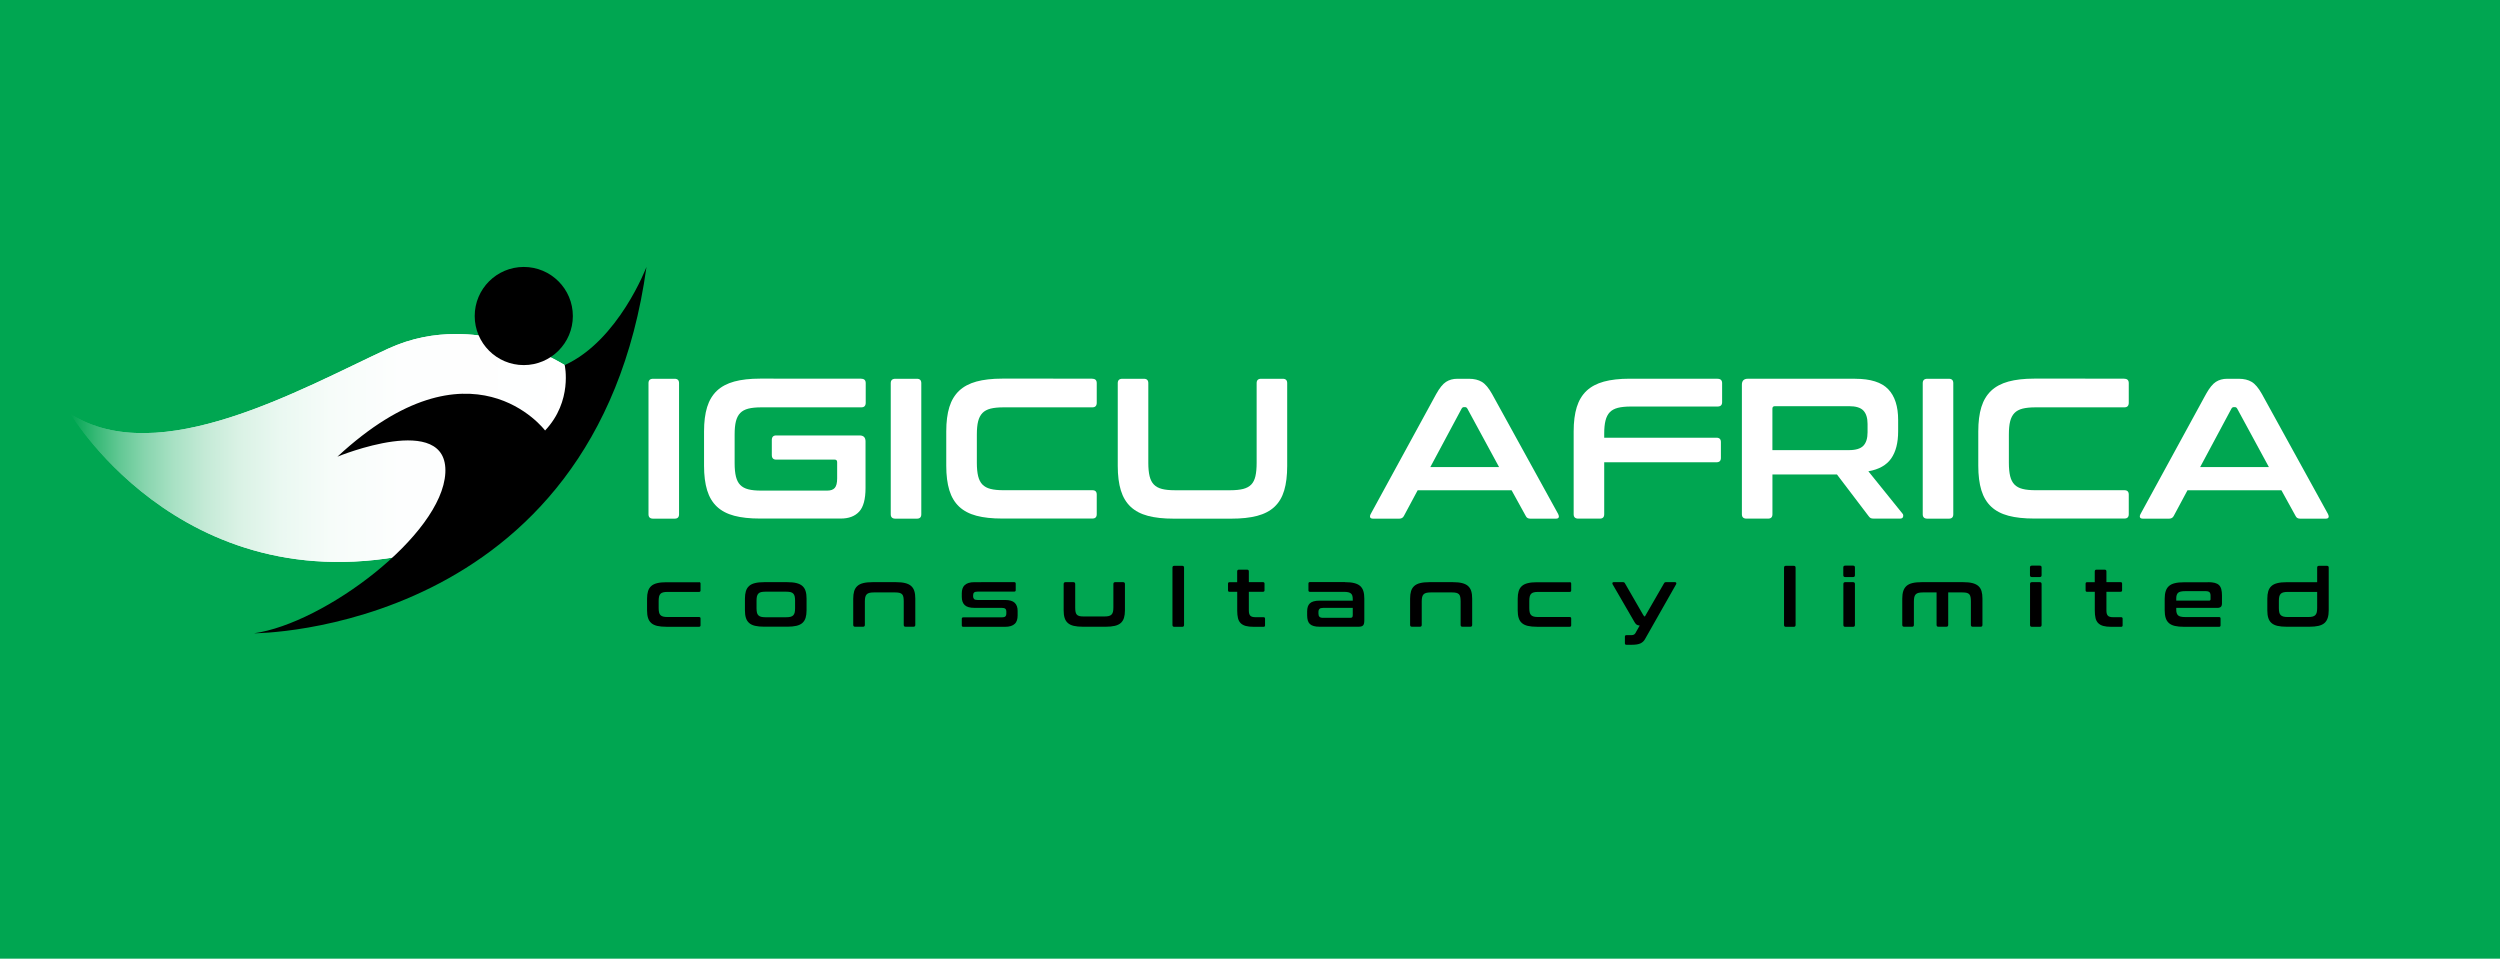 <?xml version="1.0" encoding="utf-8"?>
<!-- Generator: Adobe Illustrator 24.0.1, SVG Export Plug-In . SVG Version: 6.00 Build 0)  -->
<svg version="1.0" id="Layer_1" xmlns="http://www.w3.org/2000/svg" xmlns:xlink="http://www.w3.org/1999/xlink" x="0px" y="0px"
	 viewBox="0 0 679.15 260.43" style="enable-background:new 0 0 679.15 260.43;" xml:space="preserve">
<style type="text/css">
	.st0{clip-path:url(#XMLID_15_);fill:url(#XMLID_95_);}
	.st1{fill:#00A651;}
	.st2{clip-path:url(#XMLID_97_);fill:url(#XMLID_98_);}
	.st3{fill:#FFFFFF;}
	.st4{fill:#009857;}
	.st5{fill:#36895E;}
	.st6{fill:#48785D;}
	.st7{fill:#4B6557;}
	.st8{fill:#404A46;}
</style>
<rect id="XMLID_79_" class="st1" width="679.15" height="260.43"/>
<g id="XMLID_1_">
	<g id="XMLID_73_">
		<g id="XMLID_76_">
			<defs>
				<path id="XMLID_77_" d="M105.42,94.73c-23.99,11.11-62.2,32.88-86.19,17.77c0,0,32.88,55.53,100.85,35.99l17.77-17.77l17.77-12
					l6.22-15.99l-8.44-3.55c0,0-13.03-8.44-29.48-8.44C118.05,90.73,111.74,91.81,105.42,94.73"/>
			</defs>
			<linearGradient id="XMLID_15_" gradientUnits="userSpaceOnUse" x1="19.231" y1="121.698" x2="161.846" y2="121.698">
				<stop  offset="0" style="stop-color:#00A651"/>
				<stop  offset="7.129550e-03" style="stop-color:#09A957"/>
				<stop  offset="0.048" style="stop-color:#37B976"/>
				<stop  offset="0.093" style="stop-color:#62C894"/>
				<stop  offset="0.142" style="stop-color:#88D5AE"/>
				<stop  offset="0.196" style="stop-color:#A8E1C4"/>
				<stop  offset="0.255" style="stop-color:#C4EAD6"/>
				<stop  offset="0.321" style="stop-color:#DAF2E5"/>
				<stop  offset="0.399" style="stop-color:#EAF8F1"/>
				<stop  offset="0.494" style="stop-color:#F6FCF9"/>
				<stop  offset="0.629" style="stop-color:#FDFEFE"/>
				<stop  offset="1" style="stop-color:#FFFFFF"/>
			</linearGradient>
			<use xlink:href="#XMLID_77_"  style="overflow:visible;fill:url(#XMLID_15_);"/>
			<clipPath id="XMLID_95_">
				<use xlink:href="#XMLID_77_"  style="overflow:visible;"/>
			</clipPath>
			<linearGradient id="XMLID_96_" gradientUnits="userSpaceOnUse" x1="19.231" y1="129.387" x2="161.846" y2="129.387">
				<stop  offset="0" style="stop-color:#00A651"/>
				<stop  offset="7.129550e-03" style="stop-color:#09A957"/>
				<stop  offset="0.048" style="stop-color:#37B976"/>
				<stop  offset="0.093" style="stop-color:#62C894"/>
				<stop  offset="0.142" style="stop-color:#88D5AE"/>
				<stop  offset="0.196" style="stop-color:#A8E1C4"/>
				<stop  offset="0.255" style="stop-color:#C4EAD6"/>
				<stop  offset="0.321" style="stop-color:#DAF2E5"/>
				<stop  offset="0.399" style="stop-color:#EAF8F1"/>
				<stop  offset="0.494" style="stop-color:#F6FCF9"/>
				<stop  offset="0.629" style="stop-color:#FDFEFE"/>
				<stop  offset="1" style="stop-color:#FFFFFF"/>
			</linearGradient>
			
				<rect id="XMLID_78_" x="19.23" y="90.73" style="clip-path:url(#XMLID_95_);fill:url(#XMLID_96_);" width="142.62" height="77.31"/>
		</g>
		<path id="XMLID_75_" d="M155.62,85.85c0,7.36-5.97,13.33-13.33,13.33c-7.36,0-13.33-5.97-13.33-13.33
			c0-7.36,5.97-13.33,13.33-13.33C149.66,72.52,155.62,78.49,155.62,85.85"/>
		<path id="XMLID_74_" d="M175.62,72.52c0,0-7.55,19.99-22.21,26.66c0,0,2.22,9.78-5.33,17.77c0,0-19.99-26.66-56.42,7.11
			c0,0,30.21-12.44,29.32,4.44c-0.89,16.88-32.88,40.87-51.98,43.54C68.99,172.04,161.85,172.04,175.62,72.52"/>
	</g>
	<g id="XMLID_47_">
		<path id="XMLID_71_" class="st3" d="M183.28,102.9c0.8,0,1.19,0.4,1.19,1.19v35.62c0,0.8-0.4,1.19-1.19,1.19h-5.86
			c-0.83,0-1.25-0.4-1.25-1.19v-35.62c0-0.8,0.42-1.19,1.25-1.19H183.28z"/>
		<path id="XMLID_69_" class="st3" d="M233.99,102.9c0.8,0,1.19,0.4,1.19,1.19v5.32c0,0.83-0.4,1.25-1.19,1.25h-27.2
			c-1.41,0-2.58,0.12-3.5,0.35c-0.92,0.24-1.66,0.63-2.2,1.19s-0.93,1.31-1.17,2.25c-0.24,0.94-0.35,2.14-0.35,3.58v7.82
			c0,1.45,0.12,2.65,0.35,3.61c0.24,0.96,0.62,1.72,1.17,2.28s1.28,0.96,2.2,1.19c0.92,0.24,2.09,0.35,3.5,0.35h17.92
			c0.94,0,1.63-0.24,2.06-0.73c0.43-0.49,0.65-1.35,0.65-2.58v-4.4c0-0.47-0.22-0.71-0.65-0.71h-15.91c-0.8,0-1.19-0.42-1.19-1.25
			v-4.07c0-0.83,0.4-1.25,1.19-1.25h22.64c1.09,0,1.63,0.54,1.63,1.63v12.65c0,3.04-0.58,5.19-1.74,6.43
			c-1.16,1.25-2.82,1.87-4.99,1.87h-21.94c-2.75,0-5.09-0.25-7-0.76c-1.92-0.51-3.48-1.33-4.7-2.47c-1.21-1.14-2.1-2.62-2.66-4.45
			c-0.56-1.83-0.84-4.04-0.84-6.65v-9.34c0-2.61,0.28-4.81,0.84-6.62c0.56-1.81,1.45-3.28,2.66-4.43c1.21-1.14,2.78-1.97,4.7-2.5
			c1.92-0.52,4.25-0.79,7-0.79H233.99z"/>
		<path id="XMLID_67_" class="st3" d="M249.09,102.9c0.8,0,1.19,0.4,1.19,1.19v35.62c0,0.8-0.4,1.19-1.19,1.19h-5.86
			c-0.83,0-1.25-0.4-1.25-1.19v-35.62c0-0.8,0.42-1.19,1.25-1.19H249.09z"/>
		<path id="XMLID_65_" class="st3" d="M296.75,102.9c0.8,0,1.19,0.4,1.19,1.19v5.32c0,0.83-0.4,1.25-1.19,1.25h-24.16
			c-1.41,0-2.58,0.12-3.5,0.35c-0.92,0.24-1.66,0.63-2.2,1.19c-0.54,0.56-0.93,1.31-1.17,2.25s-0.35,2.14-0.35,3.58v7.71
			c0,1.45,0.12,2.65,0.35,3.61c0.24,0.96,0.62,1.72,1.17,2.28c0.54,0.56,1.28,0.96,2.2,1.19c0.92,0.24,2.09,0.35,3.5,0.35h24.16
			c0.8,0,1.19,0.4,1.19,1.19v5.32c0,0.8-0.4,1.19-1.19,1.19h-24.49c-2.75,0-5.09-0.25-7-0.76c-1.92-0.51-3.48-1.33-4.7-2.47
			c-1.21-1.14-2.1-2.62-2.66-4.45c-0.56-1.83-0.84-4.04-0.84-6.65v-9.34c0-2.61,0.28-4.81,0.84-6.62c0.56-1.81,1.45-3.28,2.66-4.43
			c1.21-1.14,2.78-1.97,4.7-2.5c1.92-0.52,4.25-0.79,7-0.79H296.75z"/>
		<path id="XMLID_63_" class="st3" d="M310.76,102.9c0.8,0,1.19,0.4,1.19,1.19v21.66c0,1.45,0.12,2.65,0.35,3.61
			c0.24,0.96,0.62,1.72,1.17,2.28s1.28,0.96,2.2,1.19c0.92,0.24,2.09,0.35,3.5,0.35h15.04c1.41,0,2.58-0.12,3.5-0.35
			c0.92-0.24,1.66-0.63,2.2-1.19c0.54-0.56,0.92-1.32,1.14-2.28c0.22-0.96,0.33-2.16,0.33-3.61v-21.66c0-0.8,0.4-1.19,1.19-1.19
			h5.92c0.8,0,1.19,0.4,1.19,1.19v22.48c0,2.61-0.27,4.82-0.81,6.65c-0.54,1.83-1.42,3.31-2.63,4.45c-1.21,1.14-2.79,1.96-4.72,2.47
			c-1.94,0.51-4.28,0.76-7.03,0.76h-15.64c-2.75,0-5.09-0.25-7-0.76c-1.92-0.51-3.48-1.33-4.7-2.47c-1.21-1.14-2.1-2.62-2.66-4.45
			c-0.56-1.83-0.84-4.04-0.84-6.65v-22.48c0-0.8,0.42-1.19,1.25-1.19H310.76z"/>
		<path id="XMLID_60_" class="st3" d="M399.09,102.9c1.38,0,2.53,0.28,3.47,0.84s1.86,1.66,2.77,3.28l17.97,32.63
			c0.18,0.36,0.23,0.66,0.14,0.9c-0.09,0.24-0.35,0.35-0.79,0.35h-6.9c-0.62,0-1.03-0.23-1.25-0.71l-3.86-7h-25.52l-3.75,7
			c-0.25,0.47-0.67,0.71-1.25,0.71h-7.06c-0.47,0-0.75-0.12-0.84-0.35c-0.09-0.24-0.05-0.53,0.14-0.9l17.81-32.63
			c0.91-1.63,1.79-2.72,2.66-3.28c0.87-0.56,1.88-0.84,3.04-0.84H399.09z M388.56,126.89h18.68l-8.63-15.91
			c-0.15-0.25-0.34-0.38-0.6-0.38h-0.33c-0.25,0-0.45,0.13-0.6,0.38L388.56,126.89z"/>
		<path id="XMLID_58_" class="st3" d="M466.58,102.9c0.83,0,1.25,0.4,1.25,1.19v5.16c0,0.8-0.42,1.19-1.25,1.19h-23.56
			c-1.41,0-2.58,0.12-3.5,0.35c-0.92,0.24-1.66,0.63-2.2,1.19s-0.93,1.32-1.17,2.28c-0.24,0.96-0.35,2.15-0.35,3.56v1.09h30.51
			c0.8,0,1.19,0.4,1.19,1.19v4.29c0,0.8-0.4,1.19-1.19,1.19h-30.51v14.12c0,0.8-0.4,1.19-1.19,1.19h-5.86
			c-0.83,0-1.25-0.4-1.25-1.19v-22.48c0-2.61,0.28-4.81,0.84-6.62c0.56-1.81,1.45-3.28,2.66-4.43c1.21-1.14,2.78-1.97,4.7-2.5
			c1.92-0.52,4.25-0.79,7-0.79H466.58z"/>
		<path id="XMLID_55_" class="st3" d="M503.98,102.9c4.16,0,7.15,0.94,8.96,2.82c1.81,1.88,2.71,4.67,2.71,8.36v3.1
			c0,3.11-0.63,5.57-1.9,7.38c-1.27,1.81-3.33,2.97-6.19,3.47l9.28,11.51c0.18,0.18,0.23,0.45,0.16,0.81
			c-0.07,0.36-0.36,0.54-0.87,0.54h-7c-0.47,0-0.8-0.05-0.98-0.16c-0.18-0.11-0.36-0.29-0.54-0.54l-8.58-11.29H481.5v10.8
			c0,0.8-0.4,1.19-1.19,1.19h-5.86c-0.83,0-1.25-0.4-1.25-1.19v-35.18c0-1.09,0.54-1.63,1.63-1.63H503.98z M481.5,122.28h20.79
			c1.85,0,3.15-0.4,3.91-1.19c0.76-0.8,1.14-2.01,1.14-3.64v-2.28c0-1.63-0.38-2.84-1.14-3.64s-2.06-1.19-3.91-1.19h-20.09
			c-0.47,0-0.71,0.22-0.71,0.65V122.28z"/>
		<path id="XMLID_53_" class="st3" d="M529.44,102.9c0.8,0,1.19,0.4,1.19,1.19v35.62c0,0.8-0.4,1.19-1.19,1.19h-5.86
			c-0.83,0-1.25-0.4-1.25-1.19v-35.62c0-0.8,0.42-1.19,1.25-1.19H529.44z"/>
		<path id="XMLID_51_" class="st3" d="M577.11,102.9c0.8,0,1.19,0.4,1.19,1.19v5.32c0,0.83-0.4,1.25-1.19,1.25h-24.16
			c-1.41,0-2.58,0.12-3.5,0.35c-0.92,0.24-1.66,0.63-2.2,1.19c-0.54,0.56-0.93,1.31-1.17,2.25c-0.24,0.94-0.35,2.14-0.35,3.58v7.71
			c0,1.45,0.12,2.65,0.35,3.61c0.24,0.96,0.62,1.72,1.17,2.28c0.54,0.56,1.28,0.96,2.2,1.19c0.92,0.24,2.09,0.35,3.5,0.35h24.16
			c0.8,0,1.19,0.4,1.19,1.19v5.32c0,0.8-0.4,1.19-1.19,1.19h-24.49c-2.75,0-5.09-0.25-7-0.76c-1.92-0.51-3.48-1.33-4.7-2.47
			c-1.21-1.14-2.1-2.62-2.66-4.45c-0.56-1.83-0.84-4.04-0.84-6.65v-9.34c0-2.61,0.28-4.81,0.84-6.62c0.56-1.81,1.45-3.28,2.66-4.43
			c1.21-1.14,2.78-1.97,4.7-2.5c1.92-0.52,4.25-0.79,7-0.79H577.11z"/>
		<path id="XMLID_48_" class="st3" d="M608.22,102.9c1.38,0,2.53,0.28,3.47,0.84s1.86,1.66,2.77,3.28l17.97,32.63
			c0.18,0.36,0.23,0.66,0.14,0.9c-0.09,0.24-0.35,0.35-0.79,0.35h-6.9c-0.62,0-1.03-0.23-1.25-0.71l-3.86-7h-25.52l-3.75,7
			c-0.25,0.47-0.67,0.71-1.25,0.71h-7.06c-0.47,0-0.75-0.12-0.84-0.35c-0.09-0.24-0.05-0.53,0.14-0.9l17.81-32.63
			c0.91-1.63,1.79-2.72,2.66-3.28s1.88-0.84,3.04-0.84H608.22z M597.69,126.89h18.68l-8.63-15.91c-0.15-0.25-0.34-0.38-0.6-0.38
			h-0.33c-0.25,0-0.45,0.13-0.6,0.38L597.69,126.89z"/>
	</g>
	<g id="XMLID_3_">
		<path id="XMLID_45_" d="M189.91,158.15c0.26,0,0.4,0.13,0.4,0.4v1.85c0,0.26-0.13,0.4-0.4,0.4h-8.57c-0.49,0-0.88,0.04-1.19,0.12
			c-0.31,0.08-0.55,0.21-0.73,0.4c-0.18,0.18-0.3,0.43-0.38,0.75c-0.07,0.32-0.11,0.7-0.11,1.16v1.96c0,0.47,0.04,0.86,0.11,1.17
			c0.07,0.31,0.2,0.56,0.38,0.74c0.18,0.18,0.42,0.32,0.73,0.4c0.31,0.08,0.71,0.12,1.19,0.12h8.57c0.26,0,0.4,0.13,0.4,0.4v1.85
			c0,0.26-0.13,0.4-0.4,0.4h-8.88c-1,0-1.84-0.08-2.51-0.24c-0.67-0.16-1.21-0.42-1.61-0.78c-0.4-0.36-0.7-0.82-0.87-1.39
			c-0.18-0.57-0.26-1.25-0.26-2.04v-3.18c0-0.79,0.09-1.48,0.26-2.04c0.18-0.57,0.47-1.03,0.87-1.39c0.4-0.36,0.94-0.63,1.61-0.79
			c0.67-0.17,1.5-0.25,2.51-0.25H189.91z"/>
		<path id="XMLID_42_" d="M213.87,158.15c0.99,0,1.82,0.08,2.49,0.25c0.68,0.17,1.22,0.43,1.62,0.79c0.4,0.36,0.7,0.82,0.87,1.39
			c0.18,0.57,0.26,1.25,0.26,2.04v3.18c0,0.79-0.09,1.48-0.26,2.04c-0.18,0.57-0.47,1.03-0.87,1.39c-0.4,0.36-0.95,0.62-1.62,0.78
			c-0.68,0.16-1.51,0.24-2.49,0.24h-6.25c-1,0-1.84-0.08-2.51-0.24c-0.67-0.16-1.21-0.42-1.61-0.78c-0.4-0.36-0.7-0.82-0.87-1.39
			c-0.18-0.57-0.26-1.25-0.26-2.04v-3.18c0-0.79,0.09-1.48,0.26-2.04c0.18-0.57,0.47-1.03,0.87-1.39c0.4-0.36,0.94-0.63,1.61-0.79
			c0.67-0.17,1.5-0.25,2.51-0.25H213.87z M205.52,165.25c0,0.47,0.04,0.86,0.11,1.17c0.07,0.31,0.2,0.56,0.39,0.74
			c0.18,0.18,0.43,0.32,0.74,0.4c0.31,0.08,0.7,0.12,1.17,0.12h5.63c0.49,0,0.88-0.04,1.19-0.12c0.31-0.08,0.56-0.21,0.74-0.4
			c0.18-0.18,0.31-0.43,0.39-0.74c0.07-0.31,0.11-0.7,0.11-1.17v-2.1c0-0.46-0.04-0.84-0.11-1.15c-0.07-0.31-0.2-0.56-0.39-0.75
			c-0.18-0.19-0.43-0.32-0.74-0.4c-0.31-0.07-0.71-0.11-1.19-0.11h-5.63c-0.47,0-0.86,0.04-1.17,0.11c-0.31,0.07-0.56,0.21-0.74,0.4
			c-0.18,0.19-0.31,0.44-0.39,0.75c-0.07,0.31-0.11,0.69-0.11,1.15V165.25z"/>
		<path id="XMLID_40_" d="M243.41,158.15c0.99,0,1.82,0.08,2.49,0.25c0.68,0.17,1.22,0.43,1.62,0.79c0.4,0.36,0.7,0.82,0.87,1.39
			c0.18,0.57,0.26,1.25,0.26,2.04v7.15c0,0.32-0.16,0.49-0.49,0.49h-2.16c-0.32,0-0.49-0.16-0.49-0.49v-6.4
			c0-0.46-0.03-0.84-0.09-1.16c-0.06-0.32-0.17-0.57-0.34-0.75c-0.17-0.18-0.4-0.32-0.7-0.4c-0.29-0.08-0.68-0.12-1.15-0.12h-5.87
			c-0.47,0-0.86,0.04-1.17,0.12c-0.31,0.08-0.56,0.21-0.74,0.4c-0.18,0.18-0.31,0.43-0.39,0.75c-0.07,0.32-0.11,0.7-0.11,1.16v6.4
			c0,0.32-0.16,0.49-0.49,0.49h-2.16c-0.34,0-0.51-0.16-0.51-0.49v-7.15c0-0.79,0.09-1.48,0.26-2.04c0.18-0.57,0.47-1.03,0.87-1.39
			c0.4-0.36,0.94-0.63,1.61-0.79c0.67-0.17,1.5-0.25,2.51-0.25H243.41z"/>
		<path id="XMLID_38_" d="M275.53,158.15c0.26,0,0.4,0.13,0.4,0.4v1.77c0,0.26-0.13,0.4-0.4,0.4h-9.96c-0.46,0-0.77,0.08-0.95,0.25
			c-0.18,0.17-0.26,0.42-0.26,0.74v0.33c0,0.29,0.09,0.53,0.26,0.7c0.18,0.17,0.49,0.25,0.95,0.25h7.44c1.24,0,2.12,0.26,2.65,0.77
			c0.53,0.52,0.79,1.24,0.79,2.19v1.24c0,0.49-0.06,0.92-0.18,1.3c-0.12,0.38-0.31,0.71-0.59,0.97c-0.27,0.26-0.63,0.47-1.07,0.61
			c-0.44,0.14-0.99,0.21-1.63,0.21h-11.3c-0.26,0-0.4-0.13-0.4-0.4v-1.77c0-0.26,0.13-0.4,0.4-0.4h10.46c0.46,0,0.78-0.08,0.96-0.24
			c0.18-0.16,0.28-0.43,0.28-0.82v-0.6c0-0.29-0.09-0.52-0.28-0.68c-0.18-0.16-0.5-0.24-0.96-0.24h-7.42
			c-1.24,0-2.12-0.25-2.65-0.76c-0.53-0.51-0.79-1.25-0.79-2.22v-0.97c0-0.46,0.06-0.87,0.18-1.25c0.12-0.38,0.31-0.7,0.59-0.96
			c0.27-0.26,0.63-0.47,1.07-0.61c0.44-0.14,0.99-0.21,1.63-0.21H275.53z"/>
		<path id="XMLID_36_" d="M291.6,158.15c0.32,0,0.49,0.17,0.49,0.51v6.38c0,0.47,0.03,0.86,0.09,1.17c0.06,0.31,0.17,0.56,0.33,0.74
			c0.16,0.18,0.39,0.32,0.68,0.4c0.29,0.08,0.68,0.12,1.17,0.12h5.67c0.49,0,0.88-0.04,1.19-0.12c0.31-0.08,0.56-0.21,0.74-0.4
			c0.18-0.18,0.31-0.43,0.39-0.74c0.07-0.31,0.11-0.7,0.11-1.17v-6.38c0-0.34,0.16-0.51,0.49-0.51h2.16c0.32,0,0.49,0.17,0.49,0.51
			v7.15c0,0.79-0.09,1.48-0.26,2.04c-0.18,0.57-0.47,1.03-0.87,1.39c-0.4,0.36-0.95,0.62-1.62,0.78c-0.68,0.16-1.51,0.24-2.49,0.24
			h-6.16c-1,0-1.84-0.08-2.51-0.24c-0.67-0.16-1.21-0.42-1.61-0.78c-0.4-0.36-0.7-0.82-0.87-1.39c-0.18-0.57-0.26-1.25-0.26-2.04
			v-7.15c0-0.34,0.17-0.51,0.51-0.51H291.6z"/>
		<path id="XMLID_34_" d="M321.17,153.71c0.32,0,0.49,0.16,0.49,0.49v15.59c0,0.32-0.16,0.49-0.49,0.49H319
			c-0.32,0-0.49-0.16-0.49-0.49v-15.59c0-0.32,0.16-0.49,0.49-0.49H321.17z"/>
		<path id="XMLID_32_" d="M336.09,158.15v-2.91c0-0.32,0.16-0.49,0.49-0.49h2.19c0.32,0,0.49,0.16,0.49,0.49v2.91h3.86
			c0.26,0,0.4,0.13,0.4,0.4v1.81c0,0.26-0.13,0.4-0.4,0.4h-3.86v5.12c0,0.62,0.12,1.07,0.38,1.36c0.25,0.29,0.74,0.43,1.48,0.43
			h2.14c0.26,0,0.4,0.13,0.4,0.4v1.81c0,0.26-0.13,0.4-0.4,0.4h-2.67c-0.88,0-1.61-0.08-2.19-0.24c-0.57-0.16-1.03-0.42-1.38-0.77
			c-0.35-0.35-0.59-0.81-0.72-1.37c-0.13-0.56-0.2-1.23-0.2-2.01v-5.12h-2.1c-0.26,0-0.4-0.13-0.4-0.4v-1.81
			c0-0.26,0.13-0.4,0.4-0.4H336.09z"/>
		<path id="XMLID_29_" d="M365.39,158.15c0.99,0,1.82,0.08,2.49,0.25c0.68,0.17,1.22,0.43,1.62,0.79c0.4,0.36,0.7,0.82,0.87,1.39
			c0.18,0.57,0.26,1.25,0.26,2.04v5.87c0,0.35-0.03,0.64-0.08,0.87c-0.05,0.23-0.14,0.41-0.26,0.54c-0.13,0.13-0.29,0.22-0.5,0.28
			c-0.21,0.05-0.47,0.08-0.79,0.08H358.5c-0.65,0-1.19-0.06-1.62-0.19c-0.43-0.12-0.78-0.31-1.05-0.56
			c-0.26-0.25-0.45-0.57-0.56-0.97c-0.11-0.4-0.17-0.87-0.17-1.41v-1.06c0-0.46,0.06-0.86,0.17-1.23c0.11-0.36,0.3-0.67,0.56-0.92
			c0.26-0.25,0.61-0.44,1.05-0.56c0.43-0.12,0.97-0.19,1.62-0.19h8.99v-0.42c0-0.35-0.04-0.65-0.11-0.91
			c-0.07-0.25-0.2-0.45-0.38-0.61c-0.18-0.15-0.42-0.27-0.73-0.34c-0.31-0.07-0.71-0.11-1.19-0.11h-9.23c-0.26,0-0.4-0.13-0.4-0.4
			v-1.85c0-0.26,0.13-0.4,0.4-0.4H365.39z M366.85,167.84c0.24,0,0.4-0.06,0.5-0.17c0.1-0.11,0.14-0.31,0.14-0.59v-1.94h-8.08
			c-0.46,0-0.78,0.09-0.96,0.28c-0.18,0.18-0.28,0.45-0.28,0.81v0.46c0,0.4,0.09,0.69,0.28,0.87c0.18,0.18,0.5,0.28,0.96,0.28
			H366.85z"/>
		<path id="XMLID_27_" d="M394.69,158.15c0.99,0,1.82,0.08,2.49,0.25c0.68,0.17,1.22,0.43,1.62,0.79c0.4,0.36,0.7,0.82,0.87,1.39
			c0.18,0.57,0.26,1.25,0.26,2.04v7.15c0,0.32-0.16,0.49-0.49,0.49h-2.16c-0.32,0-0.49-0.16-0.49-0.49v-6.4
			c0-0.46-0.03-0.84-0.09-1.16c-0.06-0.32-0.17-0.57-0.34-0.75c-0.17-0.18-0.4-0.32-0.7-0.4c-0.29-0.08-0.68-0.12-1.15-0.12h-5.87
			c-0.47,0-0.86,0.04-1.17,0.12c-0.31,0.08-0.56,0.21-0.74,0.4c-0.18,0.18-0.31,0.43-0.39,0.75c-0.07,0.32-0.11,0.7-0.11,1.16v6.4
			c0,0.32-0.16,0.49-0.49,0.49h-2.16c-0.34,0-0.51-0.16-0.51-0.49v-7.15c0-0.79,0.09-1.48,0.26-2.04c0.18-0.57,0.47-1.03,0.87-1.39
			c0.4-0.36,0.94-0.63,1.61-0.79c0.67-0.17,1.5-0.25,2.51-0.25H394.69z"/>
		<path id="XMLID_25_" d="M426.43,158.15c0.26,0,0.4,0.13,0.4,0.4v1.85c0,0.26-0.13,0.4-0.4,0.4h-8.57c-0.49,0-0.88,0.04-1.19,0.12
			c-0.31,0.08-0.55,0.21-0.73,0.4c-0.18,0.18-0.3,0.43-0.38,0.75c-0.07,0.32-0.11,0.7-0.11,1.16v1.96c0,0.47,0.04,0.86,0.11,1.17
			c0.07,0.31,0.2,0.56,0.38,0.74c0.18,0.18,0.42,0.32,0.73,0.4c0.31,0.08,0.71,0.12,1.19,0.12h8.57c0.26,0,0.4,0.13,0.4,0.4v1.85
			c0,0.26-0.13,0.4-0.4,0.4h-8.88c-1,0-1.84-0.08-2.51-0.24c-0.67-0.16-1.21-0.42-1.61-0.78c-0.41-0.36-0.7-0.82-0.87-1.39
			c-0.18-0.57-0.26-1.25-0.26-2.04v-3.18c0-0.79,0.09-1.48,0.26-2.04c0.18-0.57,0.47-1.03,0.87-1.39c0.4-0.36,0.94-0.63,1.61-0.79
			c0.67-0.17,1.5-0.25,2.51-0.25H426.43z"/>
		<path id="XMLID_23_" d="M455.05,158.15c0.16,0,0.27,0.06,0.32,0.17c0.05,0.11,0.04,0.24-0.03,0.39l-8.48,14.95
			c-0.29,0.52-0.71,0.89-1.25,1.14c-0.54,0.24-1.28,0.36-2.24,0.36h-1.55c-0.26,0-0.4-0.13-0.4-0.4v-1.81c0-0.26,0.13-0.4,0.4-0.4
			h1.3c0.56,0,0.93-0.17,1.13-0.51l1.19-2.1c-0.37-0.03-0.65-0.12-0.85-0.26c-0.2-0.15-0.39-0.38-0.56-0.68l-5.96-10.29
			c-0.07-0.15-0.08-0.28-0.03-0.39c0.05-0.11,0.16-0.17,0.32-0.17h2.54c0.25,0,0.43,0.1,0.53,0.31l4.9,8.5
			c0.12,0.21,0.21,0.34,0.28,0.41c0.07,0.07,0.15,0.1,0.25,0.1l5.19-9.01c0.1-0.21,0.28-0.31,0.53-0.31H455.05z"/>
		<path id="XMLID_21_" d="M487.3,153.71c0.32,0,0.49,0.16,0.49,0.49v15.59c0,0.32-0.16,0.49-0.49,0.49h-2.16
			c-0.32,0-0.49-0.16-0.49-0.49v-15.59c0-0.32,0.16-0.49,0.49-0.49H487.3z"/>
		<path id="XMLID_18_" d="M503.42,153.66c0.32,0,0.49,0.16,0.49,0.49v2.1c0,0.34-0.16,0.51-0.49,0.51h-2.16
			c-0.34,0-0.51-0.17-0.51-0.51v-2.1c0-0.32,0.17-0.49,0.51-0.49H503.42z M503.42,158.15c0.32,0,0.49,0.17,0.49,0.51v11.13
			c0,0.32-0.16,0.49-0.49,0.49h-2.16c-0.32,0-0.49-0.16-0.49-0.49v-11.13c0-0.34,0.16-0.51,0.49-0.51H503.42z"/>
		<path id="XMLID_16_" d="M533.33,158.15c0.99,0,1.81,0.08,2.48,0.25c0.67,0.17,1.21,0.43,1.62,0.79c0.41,0.36,0.7,0.82,0.87,1.39
			c0.17,0.57,0.25,1.25,0.25,2.04v7.15c0,0.32-0.16,0.49-0.49,0.49h-2.16c-0.32,0-0.49-0.16-0.49-0.49v-6.4
			c0-0.46-0.03-0.84-0.09-1.16c-0.06-0.32-0.17-0.57-0.33-0.75c-0.16-0.18-0.39-0.32-0.68-0.4c-0.29-0.08-0.68-0.12-1.17-0.12h-3.89
			v8.83c0,0.32-0.17,0.49-0.51,0.49h-2.16c-0.32,0-0.49-0.16-0.49-0.49v-8.83h-3.75c-0.47,0-0.86,0.04-1.17,0.12
			c-0.31,0.08-0.56,0.21-0.74,0.4c-0.18,0.18-0.31,0.43-0.39,0.75c-0.07,0.32-0.11,0.7-0.11,1.16v6.4c0,0.32-0.16,0.49-0.49,0.49
			h-2.16c-0.34,0-0.51-0.16-0.51-0.49v-7.15c0-0.79,0.09-1.48,0.27-2.04c0.18-0.57,0.47-1.03,0.87-1.39
			c0.4-0.36,0.94-0.63,1.61-0.79c0.67-0.17,1.5-0.25,2.51-0.25H533.33z"/>
		<path id="XMLID_12_" d="M554.13,153.66c0.32,0,0.49,0.16,0.49,0.49v2.1c0,0.34-0.16,0.51-0.49,0.51h-2.16
			c-0.34,0-0.51-0.17-0.51-0.51v-2.1c0-0.32,0.17-0.49,0.51-0.49H554.13z M554.13,158.15c0.32,0,0.49,0.17,0.49,0.51v11.13
			c0,0.32-0.16,0.49-0.49,0.49h-2.16c-0.32,0-0.49-0.16-0.49-0.49v-11.13c0-0.34,0.16-0.51,0.49-0.51H554.13z"/>
		<path id="XMLID_10_" d="M569.06,158.15v-2.91c0-0.32,0.16-0.49,0.49-0.49h2.19c0.32,0,0.49,0.16,0.49,0.49v2.91h3.86
			c0.27,0,0.4,0.13,0.4,0.4v1.81c0,0.26-0.13,0.4-0.4,0.4h-3.86v5.12c0,0.62,0.12,1.07,0.38,1.36c0.25,0.29,0.74,0.43,1.48,0.43
			h2.14c0.26,0,0.4,0.13,0.4,0.4v1.81c0,0.26-0.13,0.4-0.4,0.4h-2.67c-0.88,0-1.61-0.08-2.19-0.24c-0.57-0.16-1.03-0.42-1.38-0.77
			c-0.35-0.35-0.59-0.81-0.72-1.37c-0.13-0.56-0.2-1.23-0.2-2.01v-5.12h-2.1c-0.26,0-0.4-0.13-0.4-0.4v-1.81
			c0-0.26,0.13-0.4,0.4-0.4H569.06z"/>
		<path id="XMLID_7_" d="M599.79,158.15c0.75,0,1.37,0.06,1.87,0.19c0.49,0.13,0.88,0.33,1.17,0.62c0.29,0.29,0.49,0.66,0.61,1.13
			c0.12,0.46,0.18,1.03,0.18,1.69v2.1c0,0.47-0.1,0.8-0.31,0.98c-0.21,0.18-0.52,0.28-0.95,0.28H591.2v0.53
			c0,0.69,0.17,1.19,0.5,1.5c0.33,0.31,0.97,0.46,1.93,0.46h9.21c0.26,0,0.4,0.13,0.4,0.4v1.85c0,0.26-0.13,0.4-0.4,0.4h-9.52
			c-1,0-1.84-0.08-2.51-0.24c-0.67-0.16-1.21-0.42-1.61-0.78c-0.4-0.36-0.7-0.82-0.87-1.39c-0.18-0.57-0.27-1.25-0.27-2.04v-3.18
			c0-0.79,0.09-1.48,0.27-2.04c0.18-0.57,0.47-1.03,0.87-1.39c0.4-0.36,0.94-0.63,1.61-0.79c0.67-0.17,1.5-0.25,2.51-0.25H599.79z
			 M591.2,163.16h8.94c0.25,0,0.38-0.12,0.38-0.38v-0.93c0-0.46-0.1-0.78-0.29-0.97c-0.19-0.19-0.54-0.29-1.06-0.29h-5.54
			c-0.96,0-1.6,0.15-1.93,0.45c-0.33,0.3-0.5,0.81-0.5,1.51V163.16z"/>
		<path id="XMLID_4_" d="M629.48,158.15v-3.95c0-0.32,0.16-0.49,0.49-0.49h2.16c0.32,0,0.49,0.16,0.49,0.49v11.61
			c0,0.79-0.09,1.48-0.27,2.04c-0.18,0.57-0.47,1.03-0.87,1.39c-0.4,0.36-0.95,0.62-1.62,0.78c-0.68,0.16-1.51,0.24-2.49,0.24h-6.18
			c-1,0-1.84-0.08-2.51-0.24c-0.67-0.16-1.21-0.42-1.61-0.78c-0.41-0.36-0.7-0.82-0.87-1.39c-0.18-0.57-0.26-1.25-0.26-2.04v-3.18
			c0-0.79,0.09-1.48,0.26-2.04c0.18-0.57,0.47-1.03,0.87-1.39c0.4-0.36,0.94-0.63,1.61-0.79c0.67-0.17,1.5-0.25,2.51-0.25H629.48z
			 M627.05,167.62c0.49,0,0.88-0.04,1.19-0.12c0.31-0.08,0.56-0.21,0.74-0.4c0.18-0.18,0.31-0.43,0.39-0.74
			c0.07-0.31,0.11-0.7,0.11-1.17v-4.39h-7.99c-0.47,0-0.86,0.04-1.17,0.12c-0.31,0.08-0.56,0.21-0.74,0.4
			c-0.18,0.18-0.31,0.43-0.39,0.75c-0.07,0.32-0.11,0.7-0.11,1.16v1.96c0,0.47,0.04,0.86,0.11,1.17c0.07,0.31,0.2,0.56,0.39,0.74
			c0.18,0.18,0.43,0.32,0.74,0.4c0.31,0.08,0.7,0.12,1.17,0.12H627.05z"/>
	</g>
</g>
</svg>
